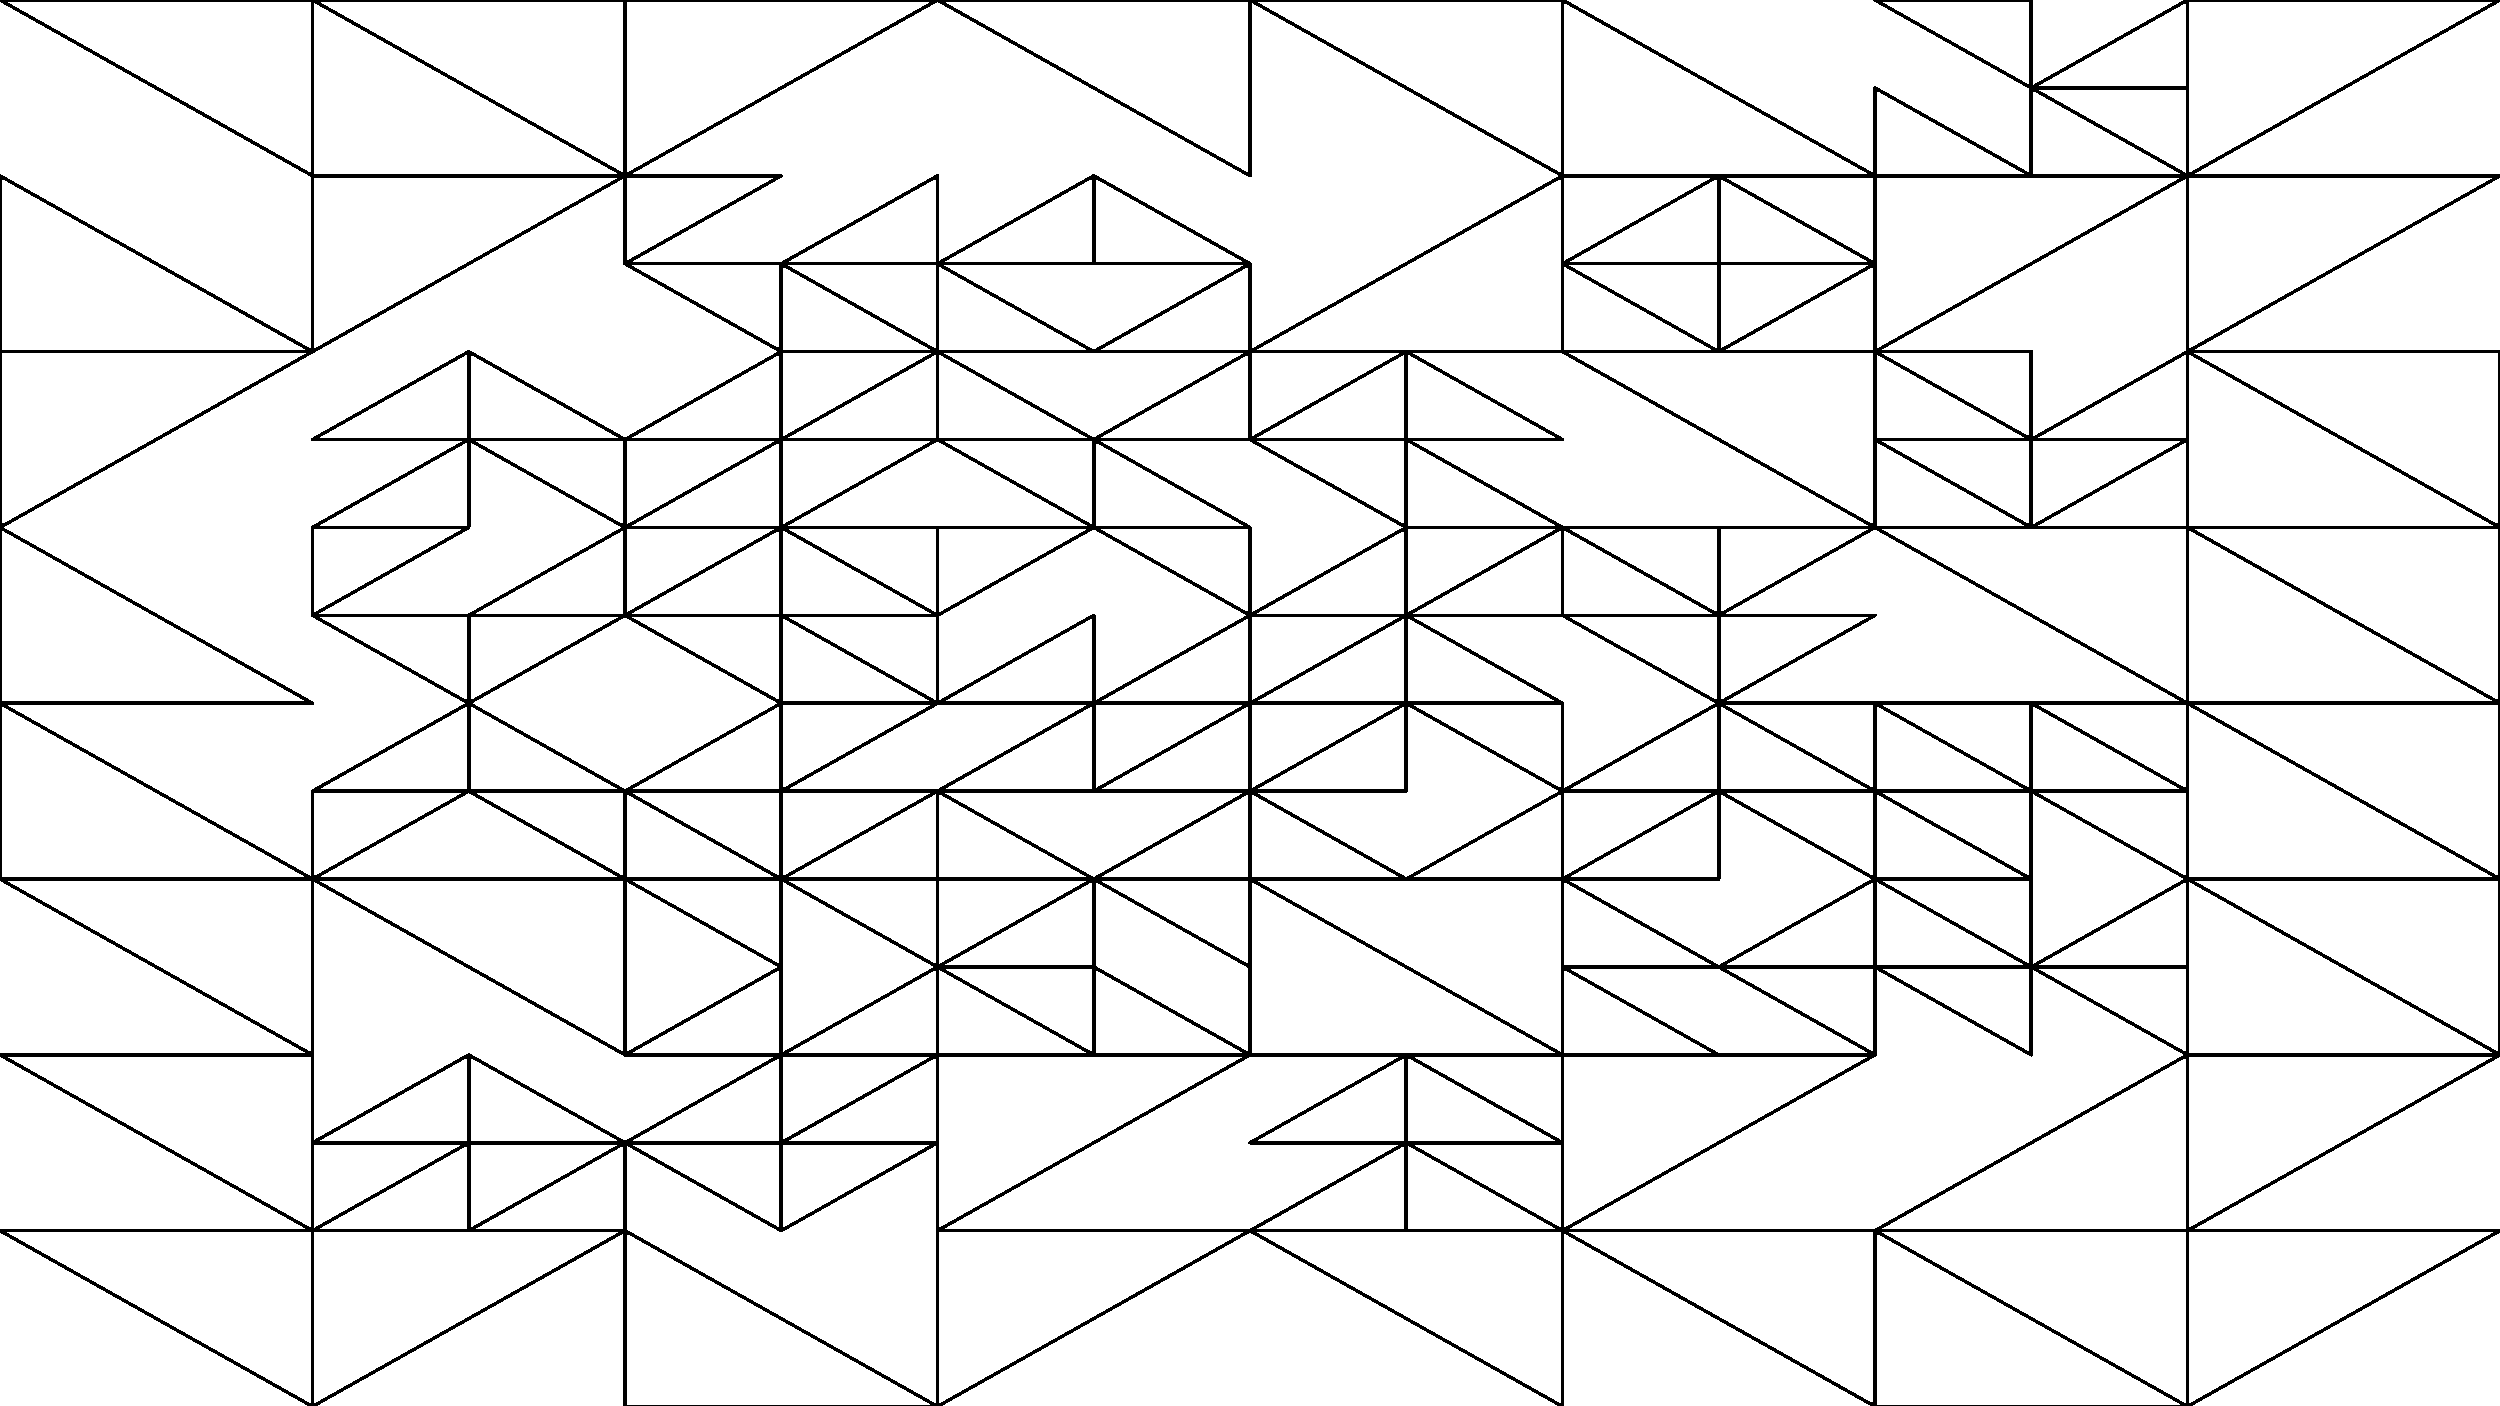 <svg xmlns="http://www.w3.org/2000/svg" version="1.1" xmlns:xlink="http://www.w3.org/1999/xlink" xmlns:svgjs="http://svgjs.dev/svgjs" viewBox="0 0 1422 800"><g shape-rendering="crispEdges" stroke-linejoin="round" fill="none" stroke-width="2" stroke="hsl(184, 48%, 69%)"><polygon points="1422,0 1244.25,100 1244.25,0"></polygon><polygon points="1244.25,0 1244.25,50 1155.375,50"></polygon><polygon points="1155.375,50 1155.375,0 1066.5,0"></polygon><polygon points="1155.375,100 1066.5,100 1066.5,50"></polygon><polygon points="1155.375,100 1244.25,100 1155.375,50"></polygon><polygon points="1066.5,100 1066.5,200 1244.25,100"></polygon><polygon points="1422,100 1244.25,100 1244.25,200"></polygon><polygon points="1066.5,100 888.75,100 888.75,0"></polygon><polygon points="888.75,100 711,0 888.75,0"></polygon><polygon points="888.75,200 888.75,100 711,200"></polygon><polygon points="1066.5,150 977.625,100 977.625,150"></polygon><polygon points="977.625,100 977.625,150 888.75,150"></polygon><polygon points="888.75,150 977.625,200 977.625,150"></polygon><polygon points="1066.5,150 1066.5,200 977.625,200"></polygon><polygon points="1066.5,300 888.75,200 1066.5,200"></polygon><polygon points="799.875,200 888.75,250 799.875,250"></polygon><polygon points="711,200 711,250 799.875,200"></polygon><polygon points="711,250 799.875,250 799.875,300"></polygon><polygon points="888.75,300 799.875,250 799.875,300"></polygon><polygon points="888.75,300 888.75,350 799.875,350"></polygon><polygon points="799.875,300 799.875,350 711,350"></polygon><polygon points="799.875,400 799.875,350 711,400"></polygon><polygon points="799.875,350 888.75,400 799.875,400"></polygon><polygon points="977.625,300 977.625,350 1066.5,300"></polygon><polygon points="977.625,300 977.625,350 888.75,300"></polygon><polygon points="977.625,350 888.75,350 977.625,400"></polygon><polygon points="1066.5,350 977.625,350 977.625,400"></polygon><polygon points="1244.25,200 1422,300 1422,200"></polygon><polygon points="1244.25,200 1155.375,250 1244.25,250"></polygon><polygon points="1155.375,250 1155.375,200 1066.5,200"></polygon><polygon points="1155.375,250 1155.375,300 1066.5,250"></polygon><polygon points="1244.25,250 1155.375,300 1244.25,300"></polygon><polygon points="1244.25,400 1066.5,300 1244.25,300"></polygon><polygon points="1422,300 1422,400 1244.25,300"></polygon><polygon points="711,0 711,100 533.25,0"></polygon><polygon points="355.5,100 533.25,0 355.5,0"></polygon><polygon points="533.25,100 533.25,150 444.375,150"></polygon><polygon points="355.5,150 444.375,100 355.5,100"></polygon><polygon points="444.375,200 355.5,150 444.375,150"></polygon><polygon points="533.25,200 444.375,200 444.375,150"></polygon><polygon points="622.125,100 711,150 622.125,150"></polygon><polygon points="622.125,150 622.125,100 533.25,150"></polygon><polygon points="622.125,200 533.25,150 533.25,200"></polygon><polygon points="711,200 711,150 622.125,200"></polygon><polygon points="177.75,0 355.5,100 355.5,0"></polygon><polygon points="177.75,100 177.75,0 0,0"></polygon><polygon points="177.75,200 0,100 0,200"></polygon><polygon points="177.75,100 355.5,100 177.75,200"></polygon><polygon points="266.625,250 355.5,250 266.625,200"></polygon><polygon points="177.75,250 266.625,200 266.625,250"></polygon><polygon points="266.625,250 177.75,300 266.625,300"></polygon><polygon points="355.5,250 355.5,300 266.625,250"></polygon><polygon points="177.75,200 0,300 0,200"></polygon><polygon points="0,400 0,300 177.75,400"></polygon><polygon points="355.5,300 355.5,350 266.625,350"></polygon><polygon points="266.625,300 177.75,350 177.75,300"></polygon><polygon points="266.625,350 266.625,400 177.75,350"></polygon><polygon points="355.5,350 266.625,400 266.625,350"></polygon><polygon points="622.125,250 711,250 711,200"></polygon><polygon points="622.125,250 533.25,200 533.25,250"></polygon><polygon points="533.25,250 622.125,300 622.125,250"></polygon><polygon points="622.125,250 711,300 622.125,300"></polygon><polygon points="444.375,250 533.25,200 533.25,250"></polygon><polygon points="444.375,200 444.375,250 355.5,250"></polygon><polygon points="355.5,300 444.375,250 444.375,300"></polygon><polygon points="533.25,250 444.375,300 444.375,250"></polygon><polygon points="533.25,350 444.375,300 533.25,300"></polygon><polygon points="444.375,300 444.375,350 355.5,350"></polygon><polygon points="444.375,350 444.375,400 355.5,350"></polygon><polygon points="533.25,400 533.25,350 444.375,350"></polygon><polygon points="711,350 711,300 622.125,300"></polygon><polygon points="622.125,300 533.25,300 533.25,350"></polygon><polygon points="622.125,400 622.125,350 533.25,400"></polygon><polygon points="711,350 711,400 622.125,400"></polygon><polygon points="711,400 711,450 622.125,450"></polygon><polygon points="622.125,450 622.125,400 533.25,450"></polygon><polygon points="533.25,500 533.25,450 622.125,500"></polygon><polygon points="711,500 711,450 622.125,500"></polygon><polygon points="444.375,400 533.25,400 444.375,450"></polygon><polygon points="444.375,400 444.375,450 355.5,450"></polygon><polygon points="355.5,450 444.375,500 355.5,500"></polygon><polygon points="444.375,450 533.25,450 444.375,500"></polygon><polygon points="533.25,500 533.25,550 444.375,500"></polygon><polygon points="355.5,500 444.375,550 444.375,500"></polygon><polygon points="444.375,600 355.5,600 444.375,550"></polygon><polygon points="444.375,600 533.25,550 533.25,600"></polygon><polygon points="622.125,500 711,500 711,550"></polygon><polygon points="622.125,500 533.25,550 622.125,550"></polygon><polygon points="622.125,600 533.25,550 622.125,550"></polygon><polygon points="711,600 622.125,600 622.125,550"></polygon><polygon points="266.625,450 266.625,400 355.5,450"></polygon><polygon points="266.625,450 266.625,400 177.75,450"></polygon><polygon points="177.75,500 266.625,450 177.75,450"></polygon><polygon points="355.5,450 266.625,450 355.5,500"></polygon><polygon points="177.75,500 0,400 0,500"></polygon><polygon points="177.75,600 177.75,500 0,500"></polygon><polygon points="177.75,500 355.5,600 355.5,500"></polygon><polygon points="266.625,650 266.625,600 355.5,650"></polygon><polygon points="266.625,650 177.75,650 266.625,600"></polygon><polygon points="266.625,650 266.625,700 177.75,700"></polygon><polygon points="355.5,650 266.625,700 355.5,700"></polygon><polygon points="177.75,700 177.75,600 0,600"></polygon><polygon points="177.75,800 0,700 177.75,700"></polygon><polygon points="355.5,700 177.75,800 177.75,700"></polygon><polygon points="533.25,700 533.25,600 711,600"></polygon><polygon points="533.25,650 533.25,600 444.375,650"></polygon><polygon points="444.375,600 444.375,650 355.5,650"></polygon><polygon points="444.375,650 355.5,650 444.375,700"></polygon><polygon points="533.25,650 444.375,700 444.375,650"></polygon><polygon points="355.5,800 355.5,700 533.25,800"></polygon><polygon points="533.25,800 711,700 533.25,700"></polygon><polygon points="1422,500 1244.25,400 1422,400"></polygon><polygon points="1244.25,450 1244.25,400 1155.375,400"></polygon><polygon points="1155.375,450 1155.375,400 1066.5,400"></polygon><polygon points="1155.375,450 1155.375,500 1066.5,450"></polygon><polygon points="1244.25,450 1244.25,500 1155.375,450"></polygon><polygon points="1244.25,550 1155.375,550 1244.25,500"></polygon><polygon points="1155.375,500 1066.5,500 1155.375,550"></polygon><polygon points="1066.5,550 1155.375,600 1155.375,550"></polygon><polygon points="1244.25,600 1155.375,550 1244.25,550"></polygon><polygon points="1244.25,500 1422,500 1422,600"></polygon><polygon points="1066.5,450 1066.5,400 977.625,400"></polygon><polygon points="977.625,450 888.75,450 977.625,400"></polygon><polygon points="977.625,450 888.75,500 977.625,500"></polygon><polygon points="977.625,450 1066.5,450 1066.5,500"></polygon><polygon points="888.75,450 799.875,400 888.75,400"></polygon><polygon points="799.875,450 799.875,400 711,450"></polygon><polygon points="799.875,500 711,500 711,450"></polygon><polygon points="888.75,500 799.875,500 888.75,450"></polygon><polygon points="711,600 888.75,600 711,500"></polygon><polygon points="1066.5,550 1066.5,500 977.625,550"></polygon><polygon points="977.625,550 888.75,500 888.75,550"></polygon><polygon points="888.75,550 977.625,600 888.75,600"></polygon><polygon points="1066.5,550 1066.5,600 977.625,550"></polygon><polygon points="888.75,700 1066.5,600 888.75,600"></polygon><polygon points="799.875,650 888.75,650 799.875,600"></polygon><polygon points="711,650 799.875,650 799.875,600"></polygon><polygon points="799.875,650 711,700 799.875,700"></polygon><polygon points="799.875,650 888.75,650 888.75,700"></polygon><polygon points="888.75,800 711,700 888.75,700"></polygon><polygon points="1066.5,800 888.75,700 1066.5,700"></polygon><polygon points="1422,600 1244.25,600 1244.25,700"></polygon><polygon points="1244.25,600 1244.25,700 1066.5,700"></polygon><polygon points="1244.25,800 1066.5,700 1066.5,800"></polygon><polygon points="1422,700 1244.25,700 1244.25,800"></polygon></g><g fill="hsl(220, 62%, 45%)" stroke-width="3" stroke="hsl(220, 43%, 13%)"></g></svg>